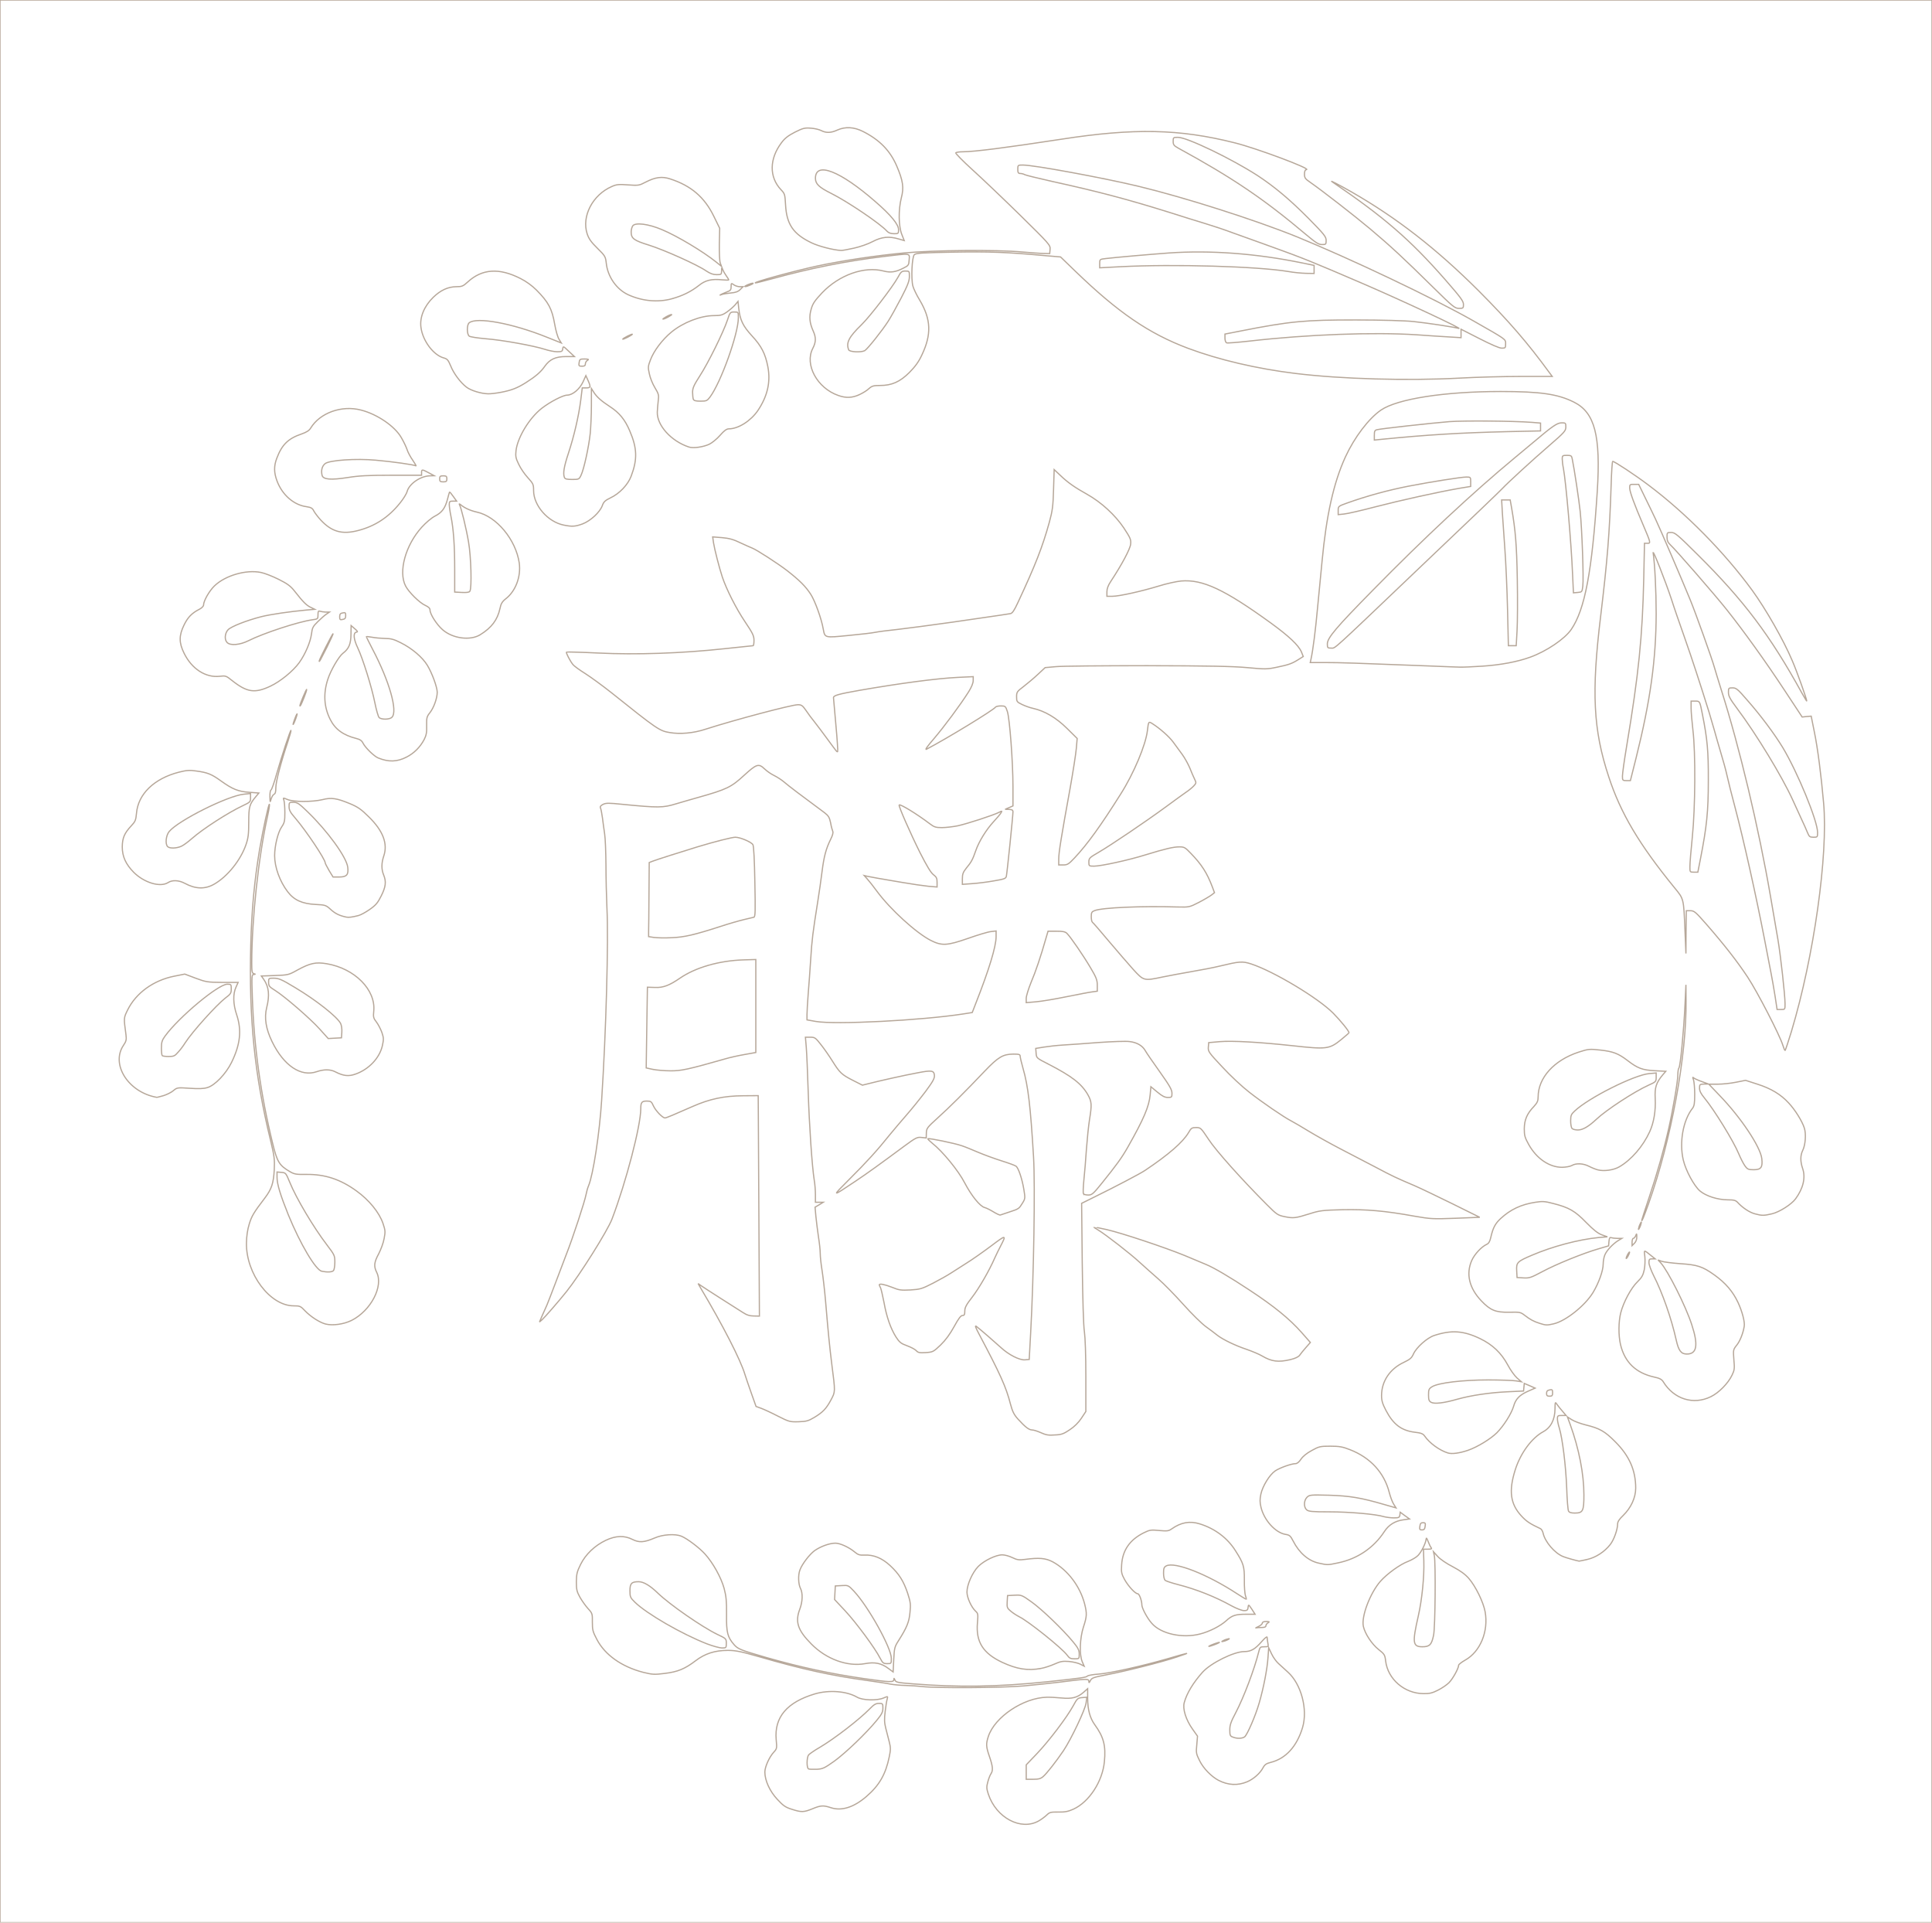 <svg class="img-fluid" id="outputsvg" xmlns="http://www.w3.org/2000/svg" style="transform: none; transform-origin: 50% 50%; cursor: move; max-height: none;" width="1604" height="1596" viewBox="0 0 16040 15960"><g id="l60FJWVNG41e3w7VekidJKd" fill="none" stroke="rgb(182,167,153)" stroke-width="10" style="transform: none;"><g style="transform: none;"><path id="pkXyG5vMN" d="M0 7980 l0 -7980 8020 0 8020 0 0 7980 0 7980 -8020 0 -8020 0 0 -7980z m8625 7135 c22 -13 52 -35 66 -49 23 -22 33 -25 95 -24 55 1 81 -4 126 -24 131 -60 242 -231 257 -395 13 -132 -6 -204 -80 -306 -40 -55 -59 -126 -59 -220 l0 -79 -34 30 c-51 44 -96 56 -185 47 -42 -4 -96 -7 -121 -6 -194 5 -430 163 -484 324 -21 64 -20 85 9 169 28 81 31 115 12 143 -8 11 -19 41 -26 67 -11 40 -11 54 4 100 65 198 272 308 420 223z m-1880 -100 c70 -29 90 -30 154 -9 88 29 190 -3 294 -93 107 -92 160 -184 190 -330 12 -58 12 -76 0 -123 -8 -30 -21 -81 -29 -113 -12 -47 -13 -76 -5 -140 5 -45 13 -92 17 -104 6 -23 6 -23 -30 -8 -56 24 -176 20 -221 -7 -86 -50 -232 -61 -349 -27 -232 69 -338 193 -322 379 7 73 6 77 -20 105 -37 40 -74 122 -74 165 0 70 41 160 104 227 49 53 68 66 120 82 80 26 99 25 171 -4z m3611 -225 c51 -22 105 -69 129 -114 15 -28 28 -37 64 -46 126 -31 218 -133 265 -289 45 -151 -11 -361 -121 -460 -26 -24 -62 -57 -80 -73 -17 -15 -43 -51 -56 -79 l-24 -51 -6 83 c-6 92 -36 249 -73 376 -30 105 -99 264 -121 281 -20 14 -62 16 -97 2 -23 -8 -26 -15 -26 -60 0 -40 9 -67 49 -142 69 -132 156 -364 191 -505 10 -41 13 -43 47 -43 34 0 35 -1 29 -31 -3 -17 -6 -39 -6 -48 0 -9 -19 6 -46 37 -55 63 -89 82 -144 82 -85 0 -276 94 -346 171 -76 85 -131 174 -152 252 -15 53 14 144 69 221 l41 58 -6 71 c-7 67 -5 76 24 134 31 63 97 130 155 161 81 42 161 46 241 12z m1583 -760 c32 -16 73 -44 91 -62 31 -31 80 -119 80 -145 0 -6 24 -25 54 -42 126 -70 195 -239 166 -401 -15 -82 -79 -212 -136 -278 -31 -35 -70 -63 -132 -96 -53 -27 -104 -62 -125 -85 l-36 -40 7 32 c12 56 8 596 -6 661 -16 79 -33 96 -93 96 -80 0 -85 -32 -34 -255 31 -136 50 -328 46 -457 l-3 -98 37 0 c30 0 35 -3 26 -14 -6 -7 -17 -31 -25 -52 -9 -24 -15 -32 -16 -19 -1 31 -38 107 -67 137 -15 16 -52 37 -82 49 -66 24 -175 103 -230 165 -86 98 -160 293 -142 375 14 62 71 148 127 192 48 38 52 44 58 95 18 151 156 270 314 271 50 1 74 -5 121 -29z m-3439 -35 c96 -9 229 -23 295 -31 224 -29 245 -29 245 -8 0 16 3 15 13 -6 11 -21 26 -27 127 -46 164 -31 466 -107 590 -149 132 -44 105 -39 -75 14 -207 60 -478 121 -575 128 -47 3 -88 11 -92 16 -7 11 -54 18 -329 47 -411 43 -746 48 -1117 18 -131 -10 -145 -13 -152 -32 -7 -17 -9 -18 -9 -3 -1 23 -33 22 -243 -8 -285 -41 -533 -95 -817 -176 -212 -61 -234 -70 -266 -106 -55 -63 -65 -101 -63 -250 1 -113 -3 -152 -20 -217 -25 -91 -92 -212 -159 -286 -47 -52 -146 -127 -196 -148 -50 -21 -155 -15 -222 15 -87 37 -128 40 -184 12 -67 -34 -138 -32 -221 7 -91 43 -169 117 -210 201 -29 59 -34 78 -35 143 0 65 4 82 30 129 17 30 47 72 67 94 36 39 37 43 36 112 0 65 3 79 38 145 67 128 206 226 384 272 78 19 93 20 180 9 108 -13 167 -38 255 -105 77 -59 160 -86 267 -86 66 0 109 9 266 54 340 99 597 156 887 195 83 12 172 25 198 31 27 5 83 10 125 11 42 1 104 5 137 9 115 14 661 11 845 -5z m-1040 -376 c69 -109 88 -155 95 -235 7 -67 4 -85 -19 -157 -34 -102 -71 -161 -146 -231 -67 -62 -137 -91 -213 -87 -39 2 -54 -3 -79 -24 -47 -40 -123 -75 -162 -75 -49 0 -123 27 -173 62 -42 31 -104 111 -122 161 -16 41 -13 117 4 151 21 39 19 111 -5 174 -40 105 -17 175 95 288 124 127 301 191 447 164 80 -15 136 -4 195 41 l38 28 5 -103 c5 -96 7 -106 40 -157z m1183 231 c31 -6 82 -23 113 -37 47 -21 66 -25 118 -21 34 3 76 13 94 22 l33 17 -16 -37 c-25 -59 -20 -196 10 -288 29 -89 30 -111 10 -191 -38 -147 -140 -282 -265 -350 -59 -31 -112 -36 -232 -20 -48 6 -64 4 -103 -15 -26 -13 -64 -23 -84 -23 -53 0 -151 48 -199 96 -49 50 -94 152 -94 213 0 46 37 127 72 159 20 18 21 25 15 96 -14 158 46 253 205 328 123 57 211 71 323 51z m1462 -206 c24 -11 25 -13 5 -8 -14 4 -38 13 -55 20 -24 11 -25 13 -5 8 14 -4 39 -13 55 -20z m95 -36 c10 -6 7 -7 -10 -2 -14 3 -32 11 -40 16 -10 6 -7 7 10 2 14 -3 32 -11 40 -16z m-237 -44 c78 -20 167 -65 216 -109 50 -46 79 -55 167 -55 l74 0 -27 -42 c-28 -41 -28 -41 -31 -15 -3 23 -8 27 -34 27 -17 0 -63 -18 -102 -39 -136 -76 -296 -139 -445 -177 -51 -13 -99 -29 -107 -35 -8 -7 -14 -31 -14 -60 0 -39 4 -50 22 -60 70 -38 342 69 589 231 41 27 75 47 77 46 1 -2 -2 -15 -8 -30 -5 -15 -10 -73 -9 -129 1 -114 -7 -139 -73 -243 -66 -106 -171 -185 -297 -224 -83 -26 -156 -13 -234 42 -24 17 -37 19 -102 13 -68 -7 -80 -5 -127 18 -118 58 -179 146 -186 268 -4 59 -1 74 24 120 31 56 89 119 110 119 13 0 34 58 34 93 0 26 45 111 82 152 76 88 254 127 401 89z m513 -54 c23 0 34 -5 34 -15 0 -7 8 -19 18 -24 14 -9 11 -10 -15 -11 -21 0 -33 5 -33 14 0 7 -15 20 -32 28 -18 8 -27 13 -20 11 8 -2 29 -3 48 -3z m631 -536 c162 -33 298 -125 386 -260 37 -57 90 -89 159 -98 l50 -7 -39 -28 -38 -28 -3 24 c-3 20 -9 23 -50 23 -26 0 -63 -5 -82 -10 -68 -21 -287 -40 -454 -40 -144 0 -172 -3 -188 -17 -25 -22 -24 -77 3 -104 20 -20 29 -21 183 -17 170 5 267 21 458 77 l98 28 -20 -32 c-11 -17 -27 -61 -36 -96 -42 -164 -156 -289 -326 -355 -61 -24 -88 -29 -163 -29 -84 0 -94 2 -155 36 -41 22 -74 49 -89 72 -16 24 -32 37 -46 37 -34 0 -131 35 -168 60 -47 32 -105 127 -119 193 -9 44 -9 67 1 109 26 108 120 211 203 225 34 5 42 12 64 55 50 99 128 166 214 184 73 16 70 16 157 -2z m2072 -29 c71 -17 142 -63 189 -123 31 -38 62 -126 62 -172 0 -18 14 -40 46 -70 65 -63 104 -148 104 -227 0 -148 -53 -268 -169 -384 -87 -88 -130 -112 -244 -140 -45 -11 -98 -31 -118 -44 l-36 -23 24 65 c72 200 113 408 113 582 0 135 -8 151 -76 151 -31 0 -46 -5 -52 -17 -5 -10 -12 -97 -15 -193 -7 -182 -35 -409 -61 -495 -9 -27 -16 -62 -16 -77 0 -25 3 -28 36 -28 l36 0 -28 -33 c-16 -18 -37 -44 -46 -57 -17 -25 -17 -25 -18 35 -1 90 -34 155 -98 190 -96 52 -190 180 -233 319 -54 172 -40 280 51 379 42 46 72 66 160 107 8 4 17 20 21 36 15 72 96 167 166 195 23 10 113 35 133 38 3 0 34 -6 69 -14z m-1347 -275 c4 -26 1 -30 -18 -30 -17 0 -23 7 -26 30 -4 26 -1 30 18 30 17 0 23 -7 26 -30z m356 -631 c78 -27 186 -93 239 -145 58 -59 120 -157 139 -219 17 -62 50 -96 124 -128 l55 -24 -45 -20 -45 -19 -3 31 -3 32 -127 6 c-155 7 -308 30 -423 62 -111 32 -189 41 -217 26 -18 -10 -22 -21 -22 -61 0 -45 3 -52 30 -69 53 -32 253 -56 465 -56 105 0 209 4 233 8 l43 7 -36 -31 c-20 -18 -55 -66 -77 -108 -54 -100 -125 -168 -230 -219 -138 -66 -237 -73 -381 -26 -58 19 -147 98 -172 153 -15 34 -28 45 -80 70 -116 54 -185 157 -185 276 0 42 8 68 36 122 61 117 128 168 239 182 53 6 69 12 83 32 40 58 122 118 192 140 33 11 98 2 168 -22z m-3306 -171 c37 -24 73 -60 96 -95 l37 -56 0 -291 c0 -177 -5 -322 -12 -371 -8 -50 -14 -266 -18 -573 l-5 -493 117 -58 c157 -77 371 -189 409 -215 196 -131 314 -234 361 -313 22 -39 29 -43 63 -43 38 0 40 2 104 98 61 94 278 336 485 543 81 81 89 87 148 99 71 14 87 13 208 -25 81 -26 107 -29 271 -33 198 -4 351 9 599 54 133 23 152 24 340 17 l200 -8 -230 -114 c-126 -62 -266 -129 -310 -148 -153 -65 -181 -78 -330 -157 -82 -43 -213 -111 -290 -151 -77 -40 -192 -104 -255 -142 -63 -39 -131 -78 -150 -88 -61 -31 -242 -155 -349 -239 -57 -44 -158 -138 -223 -209 -113 -120 -119 -129 -116 -165 l3 -37 90 -8 c105 -9 331 4 600 33 291 32 311 30 411 -51 35 -29 64 -54 64 -56 0 -14 -69 -99 -131 -162 -127 -128 -495 -348 -681 -409 -74 -24 -96 -22 -263 18 -44 11 -147 31 -230 45 -82 14 -192 35 -242 45 -156 33 -157 33 -244 -62 -41 -46 -133 -152 -203 -235 -70 -84 -132 -155 -137 -158 -5 -4 -9 -24 -9 -46 0 -34 4 -41 28 -50 64 -25 389 -39 691 -30 94 2 96 2 176 -39 44 -23 91 -51 104 -61 l24 -19 -18 -48 c-44 -116 -88 -185 -179 -279 -46 -48 -54 -53 -94 -53 -50 0 -118 16 -281 66 -140 44 -370 94 -428 94 -42 0 -43 -1 -43 -34 0 -32 5 -37 83 -82 104 -61 384 -250 552 -373 72 -53 149 -109 171 -124 23 -15 52 -39 64 -52 22 -24 23 -26 8 -57 -9 -18 -27 -60 -40 -93 -14 -33 -42 -84 -64 -114 -21 -29 -55 -75 -74 -101 -33 -45 -111 -114 -173 -153 -31 -20 -32 -19 -41 59 -14 118 -113 355 -222 526 -163 259 -274 414 -383 530 -48 51 -59 58 -93 58 l-38 0 0 -50 c0 -53 20 -178 95 -590 24 -135 47 -282 51 -328 l7 -82 -85 -84 c-89 -88 -184 -144 -282 -166 -25 -5 -66 -20 -91 -32 -43 -21 -45 -24 -45 -64 0 -39 4 -44 58 -85 31 -24 85 -69 118 -100 l61 -57 89 -8 c49 -5 391 -8 759 -8 513 1 708 5 830 16 149 14 165 14 245 -3 101 -21 126 -30 180 -64 l40 -25 -15 -38 c-24 -56 -105 -132 -255 -241 -384 -278 -565 -363 -744 -348 -39 4 -123 22 -186 42 -145 44 -328 85 -386 85 l-44 0 0 -38 c0 -25 10 -53 33 -87 89 -135 160 -267 164 -308 4 -38 -2 -51 -57 -135 -72 -107 -186 -212 -305 -279 -101 -56 -161 -98 -221 -156 l-52 -49 -5 164 c-4 141 -9 178 -35 273 -56 203 -116 357 -261 667 -31 67 -46 89 -63 92 -13 2 -57 9 -98 15 -41 6 -214 31 -385 56 -170 24 -374 51 -453 60 -79 8 -162 19 -185 24 -23 5 -123 17 -221 26 -202 20 -197 21 -211 -53 -15 -87 -69 -235 -104 -289 -42 -65 -92 -115 -197 -197 -77 -59 -250 -171 -288 -186 -13 -5 -58 -25 -99 -44 -57 -28 -94 -38 -153 -43 l-77 -6 7 49 c8 52 48 209 73 284 35 104 115 262 187 369 66 98 76 119 76 157 0 24 -3 44 -7 44 -5 0 -111 12 -238 25 -361 39 -733 51 -1046 36 -144 -7 -263 -10 -266 -8 -5 6 30 74 54 104 10 12 56 46 103 75 47 30 144 101 216 158 379 303 399 317 484 331 87 15 198 5 295 -27 246 -79 718 -204 770 -204 29 0 39 7 67 48 17 26 50 70 73 98 22 28 67 88 100 133 83 113 84 115 90 110 2 -3 -4 -102 -15 -220 -11 -118 -20 -220 -20 -227 0 -19 38 -30 219 -62 341 -59 636 -98 814 -107 l127 -6 0 32 c0 21 -14 55 -37 92 -70 111 -204 291 -290 392 -50 57 -76 94 -62 87 172 -90 560 -327 574 -350 4 -6 24 -10 45 -10 37 0 39 2 54 48 19 61 46 418 46 622 l0 160 -32 14 -33 14 33 1 c24 1 32 5 32 20 0 33 -48 502 -55 536 -4 18 -19 23 -102 37 -54 10 -135 20 -180 23 l-83 6 0 -47 c0 -38 6 -54 33 -88 42 -50 53 -72 78 -144 26 -76 87 -175 149 -242 28 -30 56 -63 61 -73 10 -17 9 -17 -18 -3 -48 24 -263 94 -341 111 -40 8 -100 15 -132 15 -51 0 -64 -4 -102 -33 -101 -77 -244 -165 -253 -155 -7 7 95 239 173 395 57 112 91 169 112 184 25 19 30 30 30 62 l0 40 -72 -6 c-40 -4 -138 -18 -218 -32 -80 -14 -172 -30 -205 -35 -33 -6 -71 -13 -85 -16 l-25 -6 26 29 c14 15 51 62 81 103 110 149 324 344 445 406 93 47 136 44 309 -16 82 -29 168 -55 192 -57 l42 -5 0 48 c0 81 -59 275 -169 554 l-29 75 -76 12 c-350 54 -1063 90 -1223 62 l-73 -13 0 -45 c0 -26 5 -102 10 -171 6 -69 15 -199 21 -290 10 -160 17 -216 59 -480 11 -69 27 -179 35 -245 16 -127 33 -190 72 -269 15 -30 22 -54 17 -65 -4 -9 -13 -41 -18 -71 -10 -46 -17 -58 -52 -85 -199 -147 -294 -219 -336 -255 -20 -17 -56 -40 -80 -52 -24 -11 -60 -36 -80 -55 -49 -47 -66 -42 -169 52 -108 100 -146 118 -384 185 -44 12 -125 36 -180 52 -111 34 -148 34 -445 5 -115 -12 -139 -12 -163 0 -21 11 -27 19 -21 31 4 9 11 46 16 82 4 36 13 95 18 132 6 37 10 154 11 260 0 106 4 265 8 353 14 279 -7 1030 -44 1600 -17 270 -70 616 -108 707 -8 18 -17 51 -21 73 -11 59 -111 363 -163 495 -24 63 -66 174 -93 245 -27 72 -58 151 -69 178 -12 26 -30 68 -42 94 l-20 47 22 -19 c23 -21 138 -153 202 -233 110 -137 341 -505 378 -602 118 -310 239 -776 239 -916 0 -53 8 -64 50 -64 34 0 39 4 55 40 18 40 76 100 96 100 11 0 75 -27 229 -95 143 -63 262 -88 420 -89 l125 -1 1 155 c1 85 3 497 5 915 l4 760 -47 -1 c-34 0 -59 -8 -92 -30 -26 -16 -108 -68 -184 -117 -75 -48 -148 -95 -162 -105 l-24 -17 20 35 c186 312 333 599 369 720 8 25 31 94 53 155 l39 110 44 16 c24 9 87 38 139 65 91 46 98 48 170 46 64 -2 82 -7 129 -35 72 -43 101 -73 140 -146 37 -70 37 -62 7 -296 -18 -144 -29 -255 -51 -515 -8 -96 -22 -215 -30 -265 -8 -49 -15 -112 -15 -140 0 -27 -7 -90 -15 -140 -7 -49 -17 -125 -21 -167 l-7 -77 34 -20 34 -21 -32 0 -33 0 0 -62 c0 -35 -4 -90 -10 -123 -18 -114 -41 -451 -50 -735 -5 -157 -12 -322 -16 -367 l-7 -83 41 0 c37 0 43 4 89 63 27 34 70 96 96 138 59 94 75 110 170 158 l77 39 53 -13 c76 -20 308 -72 408 -90 114 -22 133 -19 137 21 2 25 -11 50 -74 135 -43 57 -114 145 -157 194 -44 50 -106 124 -140 165 -99 124 -193 228 -338 372 -146 146 -145 146 51 15 102 -68 204 -142 412 -296 90 -66 103 -73 138 -69 l40 4 1 -41 c1 -38 6 -45 93 -124 98 -88 227 -216 392 -390 112 -117 151 -140 237 -141 48 0 57 3 57 18 0 10 11 56 24 102 42 145 62 314 87 735 14 241 2 984 -24 1460 l-12 220 -35 3 c-45 4 -137 -43 -200 -102 -46 -42 -169 -149 -204 -176 -14 -10 -6 10 23 65 176 332 224 438 260 579 17 63 29 88 62 125 61 67 91 90 117 91 13 0 42 9 65 19 54 24 68 27 135 22 46 -2 67 -11 114 -43z m5322 -274 c66 -32 143 -110 176 -179 20 -41 22 -55 15 -128 -6 -82 -6 -83 24 -121 27 -33 53 -99 62 -156 6 -36 -16 -121 -51 -197 -43 -92 -104 -163 -196 -229 -99 -71 -143 -85 -284 -94 -69 -5 -138 -14 -155 -20 l-30 -11 22 23 c60 65 208 359 258 513 56 170 44 245 -40 245 -48 0 -69 -27 -89 -118 -40 -179 -115 -393 -187 -533 -21 -42 -39 -90 -39 -108 0 -27 4 -31 26 -31 l26 0 -29 -23 c-69 -55 -64 -56 -57 5 3 29 1 79 -5 109 -10 45 -20 64 -57 100 -52 50 -115 167 -138 256 -19 74 -20 188 -2 265 35 146 127 235 279 269 44 9 63 19 75 38 89 146 251 196 396 125z m-1314 -33 c0 -25 -3 -28 -25 -23 -18 3 -25 11 -25 28 0 19 5 24 25 24 21 0 25 -5 25 -29z m-2175 -275 c39 -10 65 -22 75 -36 8 -12 32 -41 52 -64 l37 -42 -72 -82 c-100 -113 -227 -217 -432 -352 -166 -110 -296 -186 -361 -213 -32 -14 -113 -47 -179 -75 -164 -67 -517 -185 -647 -215 -60 -13 -108 -23 -108 -22 0 2 17 14 38 26 64 39 269 198 344 268 40 36 110 99 155 138 45 39 138 134 207 211 69 77 153 160 188 185 35 25 77 57 93 70 44 35 148 86 244 118 46 16 104 40 129 55 80 47 134 54 237 30z m-2906 -121 c43 -42 77 -89 112 -152 37 -68 56 -93 70 -93 15 0 19 -7 19 -37 0 -29 12 -52 62 -116 57 -74 142 -221 188 -327 11 -25 32 -67 46 -94 51 -98 48 -98 -79 -2 -67 50 -158 114 -202 141 -44 28 -102 65 -130 83 -27 18 -95 56 -149 84 -92 47 -106 51 -187 56 -78 4 -95 2 -153 -22 -62 -24 -106 -33 -106 -20 0 3 4 13 10 23 5 10 18 65 29 122 22 123 56 218 100 288 28 43 41 54 91 72 33 12 67 30 77 41 15 17 28 19 79 16 59 -4 63 -6 123 -63z m-4890 -204 c161 -82 266 -284 208 -400 -25 -50 -21 -83 17 -153 18 -35 39 -91 45 -126 11 -57 10 -69 -9 -125 -31 -92 -116 -196 -222 -272 -133 -96 -261 -138 -416 -136 -82 1 -97 -1 -135 -23 -89 -52 -106 -81 -143 -233 -100 -407 -155 -803 -169 -1215 -6 -177 -5 -188 12 -189 17 -1 17 -2 1 -6 -15 -4 -18 -17 -18 -91 1 -368 56 -877 131 -1216 11 -49 18 -93 16 -99 -5 -15 -54 212 -82 376 -43 257 -66 507 -73 787 -16 617 31 1082 165 1630 31 129 34 156 30 240 -6 113 -22 161 -79 236 -91 119 -109 149 -129 216 -14 45 -22 100 -23 156 -4 256 196 522 392 522 52 0 58 2 97 44 47 48 119 94 168 107 59 15 151 2 216 -30z m9981 28 c99 -23 259 -150 326 -260 47 -78 84 -181 84 -235 0 -24 6 -59 14 -77 15 -37 66 -91 111 -119 l30 -18 -37 0 c-20 0 -43 -3 -52 -6 -11 -4 -15 3 -18 31 l-3 37 -85 25 c-125 36 -350 127 -467 190 -92 49 -107 54 -155 51 l-53 -3 -3 -56 c-4 -69 4 -77 126 -129 170 -73 388 -131 554 -147 l73 -6 -45 -16 c-33 -12 -69 -40 -131 -103 -94 -97 -142 -124 -275 -158 -68 -18 -89 -19 -146 -10 -119 18 -208 60 -290 136 -45 42 -63 77 -81 156 -7 32 -17 50 -33 57 -44 20 -102 82 -125 134 -49 111 -22 229 79 335 75 79 119 97 231 95 89 -2 95 -1 130 26 45 35 75 51 126 67 50 16 59 16 115 3z m629 -594 c0 -5 -6 1 -14 15 -8 14 -14 30 -14 35 0 6 6 -1 14 -15 8 -14 14 -29 14 -35z m60 -127 c0 -30 -1 -31 -9 -10 -5 12 -14 22 -20 22 -5 0 -10 14 -10 30 l0 30 20 -20 c12 -12 20 -33 19 -52z m35 -108 c5 -17 4 -20 -2 -10 -5 8 -13 26 -16 40 -5 17 -4 20 2 10 5 -8 13 -26 16 -40z m62 -166 c189 -532 318 -1231 312 -1694 l-1 -125 -8 170 c-10 213 -38 507 -50 520 -5 5 -9 30 -9 55 0 53 -39 283 -76 448 -39 173 -97 378 -164 577 -33 99 -60 182 -60 184 0 16 15 -21 56 -135z m-5306 67 c79 -26 80 -27 109 -74 23 -37 23 -41 11 -115 -14 -85 -44 -175 -64 -191 -7 -6 -61 -26 -122 -45 -60 -19 -147 -51 -194 -71 -47 -20 -107 -45 -135 -54 -56 -20 -274 -65 -281 -58 -3 3 14 19 37 38 85 67 217 228 268 328 56 107 127 195 166 205 15 4 47 20 73 36 26 16 52 28 57 26 6 -2 39 -13 75 -25z m6332 15 c62 -15 161 -78 195 -124 64 -87 85 -177 59 -252 -20 -58 -20 -109 1 -151 22 -44 29 -137 13 -185 -18 -57 -77 -152 -130 -208 -65 -71 -146 -120 -259 -156 l-99 -32 -80 16 c-43 9 -112 16 -152 16 l-73 0 89 93 c177 183 339 426 351 525 8 72 -6 92 -67 92 -44 0 -52 -3 -73 -32 -13 -18 -36 -63 -51 -99 -43 -105 -204 -366 -285 -464 -30 -36 -41 -59 -41 -82 0 -31 2 -33 38 -34 l37 0 -54 -20 c-29 -10 -60 -24 -68 -30 -11 -10 -12 -8 -3 15 5 15 10 69 10 120 0 76 -4 98 -19 117 -78 100 -110 282 -76 428 21 89 89 214 138 257 51 43 148 74 232 74 50 0 65 4 81 21 40 44 98 83 143 95 59 16 74 16 143 0z m-1268 -390 c100 -58 197 -171 252 -291 35 -76 51 -175 46 -276 -5 -92 8 -131 62 -196 l26 -30 -93 -5 c-101 -5 -141 -20 -224 -84 -77 -59 -120 -75 -224 -87 -93 -10 -99 -10 -183 17 -204 67 -336 213 -336 372 0 33 -7 48 -35 79 -58 60 -79 111 -80 185 0 57 5 73 37 131 66 118 172 189 278 189 30 -1 66 -7 80 -15 36 -21 95 -18 143 7 23 12 56 25 72 29 51 14 133 2 179 -25z m-12086 -591 c28 -9 65 -27 82 -42 30 -25 33 -26 135 -19 74 5 116 4 147 -6 62 -18 153 -113 200 -208 73 -149 86 -267 43 -396 -30 -89 -32 -172 -6 -229 l18 -40 -131 0 c-124 -1 -136 -3 -222 -35 l-90 -34 -85 17 c-174 34 -319 139 -389 280 -34 69 -33 65 -14 208 5 40 2 53 -22 88 -105 159 43 389 277 430 3 1 28 -6 57 -14z m1594 -179 c110 -39 198 -132 222 -233 12 -55 12 -66 -3 -111 -10 -28 -30 -67 -45 -87 -26 -33 -28 -43 -23 -91 18 -177 -158 -355 -391 -394 -91 -15 -137 -5 -242 52 -73 41 -78 42 -187 46 l-113 4 19 27 c44 63 51 132 25 236 -21 84 -7 175 45 282 97 200 240 295 371 249 58 -20 113 -20 153 1 68 35 111 40 169 19z m11921 -354 c186 -618 306 -1464 267 -1897 -20 -228 -49 -456 -77 -590 l-26 -130 -38 3 -37 4 -145 -220 c-157 -239 -339 -492 -482 -672 -96 -121 -423 -497 -469 -539 -19 -18 -26 -34 -26 -63 0 -37 1 -38 34 -38 32 0 52 17 224 188 380 377 598 666 860 1142 23 41 42 72 42 69 0 -16 -81 -244 -120 -334 -72 -171 -221 -431 -333 -585 -230 -315 -551 -641 -862 -874 -110 -83 -281 -196 -296 -196 -4 0 -10 89 -13 198 -13 399 -31 622 -87 1087 -77 633 -62 942 67 1333 99 303 253 562 546 921 78 95 76 86 87 356 l8 190 1 -177 2 -178 34 0 c31 0 43 10 130 109 151 173 258 310 346 443 80 121 267 483 292 566 7 23 15 42 18 42 3 0 26 -71 53 -158z m-11896 -962 c18 -5 59 -27 93 -51 50 -35 66 -54 95 -112 38 -76 43 -118 20 -174 -19 -46 -19 -98 1 -157 35 -102 -6 -210 -124 -325 -63 -63 -91 -82 -155 -109 -111 -46 -156 -53 -230 -34 -84 20 -240 20 -290 -1 -38 -16 -38 -16 -30 6 4 12 8 58 8 102 0 71 -3 85 -27 120 -31 45 -58 158 -58 238 0 96 43 214 108 299 53 70 120 100 231 106 83 4 87 6 127 42 37 34 72 51 129 63 21 4 46 1 102 -13z m-1198 -261 c110 -63 219 -199 263 -327 19 -55 23 -88 23 -187 0 -128 6 -149 59 -212 l25 -30 -78 -6 c-92 -6 -140 -25 -236 -94 -79 -57 -111 -70 -207 -83 -55 -8 -79 -6 -143 10 -206 53 -339 182 -352 342 -5 56 -10 68 -43 103 -57 61 -74 100 -75 175 0 80 29 144 95 211 87 87 221 127 286 85 33 -22 88 -20 137 6 90 49 170 51 246 7z m496 -746 c11 -3 15 -21 15 -55 0 -50 43 -213 100 -382 16 -49 28 -91 26 -93 -5 -6 -76 210 -121 367 -19 69 -40 127 -45 128 -6 2 -10 27 -9 55 1 50 1 51 10 19 6 -18 16 -35 24 -39z m1100 -308 c62 -32 113 -82 147 -147 17 -34 22 -57 20 -114 -1 -66 1 -75 28 -109 32 -41 60 -120 60 -169 -1 -43 -42 -157 -82 -223 -40 -66 -127 -141 -222 -188 -55 -28 -81 -35 -130 -35 -33 -1 -81 -5 -106 -10 -25 -4 -46 -7 -48 -5 -1 1 22 49 52 106 138 262 210 514 160 563 -19 20 -88 21 -107 2 -7 -8 -23 -63 -35 -123 -25 -126 -99 -364 -142 -455 -35 -73 -39 -125 -12 -130 15 -2 13 -7 -13 -29 l-30 -26 -1 71 c-1 82 -17 121 -67 159 -34 26 -103 144 -126 218 -38 117 -31 229 20 330 41 83 109 132 216 159 32 8 47 18 58 41 20 38 92 108 125 121 86 35 156 33 235 -7z m-911 -345 c5 -20 3 -19 -8 5 -7 17 -16 41 -20 55 -5 20 -3 19 8 -5 7 -16 16 -41 20 -55z m60 -149 c14 -35 24 -66 22 -68 -3 -4 -56 121 -56 134 0 13 9 -4 34 -66z m-279 -95 c83 -39 188 -125 239 -195 51 -71 93 -171 102 -238 6 -52 12 -63 53 -103 25 -25 57 -53 71 -62 l25 -17 -32 0 c-17 -1 -38 -4 -47 -7 -13 -5 -16 1 -16 29 0 35 -1 36 -47 42 -116 16 -406 111 -531 174 -70 35 -149 42 -176 15 -24 -23 -20 -77 7 -106 25 -27 155 -78 277 -109 75 -19 242 -43 374 -55 l69 -6 -33 -16 c-36 -17 -64 -45 -132 -132 -35 -45 -61 -64 -135 -101 -50 -25 -116 -51 -147 -57 -123 -25 -295 25 -385 111 -43 41 -91 125 -91 159 0 10 -15 25 -32 34 -65 33 -98 67 -129 130 -44 89 -44 149 -1 236 64 131 179 205 296 192 48 -6 54 -4 101 34 126 100 190 109 320 48z m10062 -166 c153 -10 294 -37 398 -75 135 -49 286 -151 340 -230 113 -165 173 -482 216 -1147 29 -461 -20 -652 -192 -739 -135 -68 -280 -89 -610 -89 -465 0 -859 61 -995 155 -101 70 -219 225 -294 388 -98 214 -158 484 -194 867 -9 91 -25 263 -37 383 -18 195 -38 352 -55 430 l-6 27 130 0 c118 0 235 4 877 29 105 4 210 9 235 9 25 1 109 -3 187 -8z m-9593 -157 c31 -62 54 -113 51 -113 -5 0 -115 216 -115 227 0 12 7 -1 64 -114z m1273 -104 c95 -59 143 -123 164 -218 8 -40 18 -57 50 -82 81 -64 125 -184 110 -295 -28 -194 -189 -388 -352 -423 -54 -12 -102 -34 -133 -60 -11 -9 -16 -10 -12 -3 15 25 57 199 76 312 21 119 28 382 11 408 -5 9 -26 12 -67 10 l-59 -3 0 -185 c0 -205 -10 -340 -31 -443 -8 -38 -14 -82 -14 -98 0 -26 3 -29 31 -29 l30 0 -28 -39 c-15 -22 -29 -38 -31 -37 -1 2 -9 29 -17 61 -20 75 -46 110 -105 140 -27 14 -74 53 -109 92 -134 148 -195 368 -134 487 26 51 116 140 163 161 28 13 40 24 40 39 0 34 55 120 104 163 84 74 230 93 313 42z m-1117 -159 c0 -24 -3 -27 -25 -22 -19 3 -25 10 -25 32 0 24 3 27 25 22 19 -3 25 -10 25 -32z m103 -706 c140 -36 252 -109 347 -227 28 -34 55 -78 60 -97 17 -64 112 -129 190 -130 l35 -1 -45 -24 c-56 -30 -60 -30 -60 -2 l0 22 -247 0 c-193 0 -274 4 -365 19 -141 22 -205 17 -214 -18 -10 -41 0 -78 26 -98 38 -28 256 -43 419 -28 139 12 319 38 334 47 5 3 -7 -18 -26 -46 -20 -28 -41 -68 -47 -88 -7 -21 -28 -66 -48 -100 -54 -95 -201 -195 -335 -229 -160 -42 -341 23 -418 150 -12 20 -34 34 -74 48 -112 38 -164 88 -207 202 -25 65 -24 119 2 189 43 115 139 199 244 213 39 6 50 12 62 37 9 16 34 49 56 73 91 98 177 123 311 88z m1864 -55 c67 -26 144 -97 164 -153 11 -31 24 -42 67 -63 75 -35 145 -109 172 -180 53 -140 50 -233 -12 -377 -39 -92 -86 -150 -165 -201 -72 -47 -110 -81 -134 -120 l-19 -30 0 140 c0 77 -5 183 -10 235 -12 112 -52 295 -76 345 -16 34 -18 35 -74 35 -44 0 -59 -4 -64 -16 -13 -34 -4 -89 33 -201 46 -139 86 -309 103 -445 l12 -98 33 0 c38 0 39 -8 14 -64 l-17 -38 -24 53 c-28 60 -87 109 -131 109 -35 0 -144 57 -212 110 -103 81 -200 241 -213 351 -5 46 -2 63 22 112 15 33 49 83 76 112 45 50 48 56 48 107 0 125 119 261 251 287 70 14 95 12 156 -10z m-1127 -374 c0 -21 -5 -25 -30 -25 -25 0 -30 4 -30 25 0 21 5 25 30 25 25 0 30 -4 30 -25z m2178 -287 c23 -11 64 -44 90 -74 34 -39 54 -54 73 -54 79 0 182 -66 241 -152 80 -119 107 -237 83 -363 -21 -109 -53 -172 -133 -258 -75 -82 -98 -130 -109 -229 l-6 -56 -24 29 c-14 16 -45 43 -68 59 -37 26 -53 30 -107 30 -111 0 -257 57 -354 137 -77 64 -146 156 -174 231 -20 52 -21 62 -9 115 6 32 27 84 46 115 31 51 34 62 28 107 -3 28 -7 70 -8 95 -4 111 116 243 263 291 36 12 118 0 168 -23z m1247 -412 c28 -13 64 -35 79 -50 25 -22 38 -26 92 -26 98 0 166 -30 245 -109 47 -48 76 -87 102 -143 82 -172 77 -297 -17 -456 -26 -42 -51 -95 -57 -117 -16 -60 -8 -241 12 -261 14 -13 61 -16 325 -21 297 -5 443 0 759 29 l130 11 120 116 c356 344 612 520 940 643 254 95 570 169 889 208 382 47 934 62 1361 39 137 -8 367 -14 511 -14 l261 0 -26 -35 c-180 -246 -334 -424 -585 -676 -350 -349 -679 -605 -1056 -821 -103 -59 -193 -105 -156 -81 426 290 642 476 933 808 130 149 153 180 153 207 0 31 -2 33 -37 33 -35 0 -49 -12 -218 -178 -237 -234 -351 -340 -520 -482 -136 -114 -404 -322 -498 -387 -41 -28 -47 -37 -47 -67 0 -24 5 -36 17 -38 39 -7 -411 -176 -595 -222 -460 -116 -835 -124 -1442 -30 -450 69 -720 104 -817 104 -28 0 -54 4 -58 9 -3 5 59 68 137 139 79 71 257 241 396 377 245 241 253 250 250 284 l-3 36 -50 -1 c-27 0 -108 -6 -178 -12 -212 -20 -737 -15 -982 8 -234 22 -508 63 -723 109 -189 41 -541 137 -510 140 3 1 71 -17 150 -38 309 -85 600 -143 910 -181 234 -28 220 -30 216 27 -3 44 -5 48 -48 69 -64 33 -106 39 -164 24 -160 -42 -368 32 -510 180 -61 65 -78 89 -91 135 -19 63 -14 115 16 182 25 55 24 93 -3 145 -70 134 36 330 212 391 64 23 117 20 175 -7z m-2972 -20 c86 -17 132 -35 202 -79 81 -51 125 -89 157 -135 41 -59 90 -82 177 -82 l70 0 -47 -44 c-46 -44 -47 -44 -50 -20 -3 21 -8 24 -46 24 -23 0 -69 -9 -102 -20 -93 -30 -357 -78 -492 -88 -68 -6 -129 -15 -137 -22 -20 -17 -20 -94 0 -110 61 -51 359 4 642 118 l123 49 -19 -31 c-11 -17 -27 -73 -36 -125 -22 -127 -51 -182 -151 -283 -36 -36 -85 -72 -133 -96 -177 -90 -318 -81 -438 29 -38 35 -48 39 -95 39 -69 1 -130 29 -191 88 -76 74 -114 167 -102 251 15 111 103 228 188 252 30 8 38 17 58 65 25 64 82 140 132 178 36 28 122 54 179 55 20 1 70 -5 111 -13z m697 -236 c0 -10 8 -24 18 -29 13 -8 9 -10 -24 -11 -39 0 -42 2 -46 30 -4 27 -2 30 24 30 21 0 28 -5 28 -20z m390 -245 c0 -3 -18 4 -40 15 -22 11 -40 23 -40 25 0 3 18 -4 40 -15 22 -11 40 -23 40 -25z m300 -145 c19 -11 31 -19 25 -19 -5 0 -26 8 -45 19 -19 11 -30 19 -25 19 6 0 26 -8 45 -19z m29 -150 c89 -25 158 -59 223 -110 54 -44 106 -56 194 -47 30 3 54 3 54 0 0 -3 -9 -18 -20 -33 -11 -15 -24 -38 -29 -51 -9 -23 -10 -22 -10 9 -1 31 -3 32 -42 32 -29 0 -53 -9 -86 -31 -73 -51 -348 -174 -475 -214 -126 -39 -148 -55 -148 -110 0 -17 6 -39 13 -50 22 -30 131 -16 242 31 129 54 341 181 453 271 l42 34 -10 -27 c-6 -15 -9 -85 -8 -158 l3 -131 -49 -100 c-77 -158 -189 -254 -363 -310 -67 -22 -123 -14 -201 26 -55 29 -60 30 -147 24 -77 -6 -97 -4 -135 13 -160 69 -253 248 -205 394 14 41 33 68 85 119 63 62 67 69 73 121 11 114 85 220 183 265 117 53 246 65 363 33z m489 -48 c39 -3 60 -11 77 -28 l24 -24 -27 0 c-15 0 -38 -7 -50 -16 -21 -15 -22 -14 -22 16 0 24 -6 33 -27 40 -16 6 -37 15 -48 20 l-20 11 20 -7 c11 -4 44 -9 73 -12z m163 -67 c19 -8 27 -14 19 -14 -18 0 -79 27 -64 28 7 1 27 -6 45 -14z m859 -305 c50 -11 119 -35 156 -55 74 -39 136 -45 216 -21 l45 13 -20 -51 c-27 -68 -29 -204 -4 -303 23 -86 14 -144 -39 -267 -54 -125 -141 -215 -280 -285 -74 -37 -146 -41 -213 -11 -52 24 -92 25 -133 4 -17 -9 -56 -18 -87 -20 -49 -4 -65 0 -131 33 -56 29 -84 50 -112 88 -101 134 -103 285 -4 390 32 33 33 39 38 127 9 160 64 241 214 313 59 29 182 61 247 64 9 1 58 -8 107 -19z"></path><path id="phLwgfv6L" d="M8520 14710 l0 -60 89 -93 c100 -105 248 -300 301 -397 33 -61 38 -65 74 -68 l39 -3 -6 47 c-6 53 -122 298 -188 397 -61 90 -138 188 -168 214 -20 18 -38 23 -83 23 l-58 0 0 -60z"></path><path id="p1BQ4xzs5v" d="M6713 14684 c-17 -7 -16 -94 0 -116 8 -9 49 -38 93 -63 122 -72 328 -231 414 -319 35 -36 51 -46 77 -46 32 0 33 2 33 39 0 33 -9 51 -52 103 -87 106 -258 270 -352 338 -82 58 -95 64 -145 67 -31 1 -62 0 -68 -3z"></path><path id="p5NeQQE1u" d="M5870 13646 c-210 -82 -499 -249 -598 -345 -39 -38 -42 -45 -42 -96 0 -61 13 -75 72 -75 41 0 94 31 161 96 99 95 364 279 492 341 74 35 75 36 75 74 0 38 -1 39 -37 39 -21 -1 -76 -16 -123 -34z"></path><path id="pGNang7k0" d="M7306 13763 c-41 -81 -195 -290 -288 -390 l-89 -95 3 -57 3 -56 54 -3 c53 -3 54 -3 101 47 119 127 310 470 310 557 0 44 0 44 -35 44 -31 0 -37 -5 -59 -47z"></path><path id="p14bpzrgoF" d="M8860 13740 c-39 -55 -319 -280 -396 -318 -23 -12 -56 -33 -73 -48 -29 -24 -32 -31 -29 -78 l3 -51 58 -3 c57 -3 60 -2 140 55 86 61 258 226 345 331 43 52 52 70 52 103 0 39 0 39 -39 39 -33 0 -43 -5 -61 -30z"></path><path id="p7lMClkIh" d="M8995 9910 c-4 -6 -2 -59 4 -118 6 -59 16 -173 21 -255 6 -81 17 -189 25 -240 21 -129 19 -152 -14 -211 -53 -91 -132 -152 -326 -252 -100 -51 -100 -51 -103 -91 l-3 -40 68 -11 c37 -6 109 -14 158 -17 50 -3 182 -12 295 -21 113 -8 228 -12 257 -8 62 7 108 34 131 75 9 17 63 95 120 175 83 117 102 150 102 179 0 33 -2 35 -34 35 -26 0 -47 -11 -88 -45 l-53 -44 -6 67 c-9 97 -53 201 -187 437 -49 86 -91 144 -215 298 -71 88 -82 97 -112 97 -19 0 -37 -5 -40 -10z"></path><path id="p17whp9UpH" d="M5420 8877 l-55 -12 1 -75 c1 -41 3 -192 5 -335 l4 -260 63 2 c67 3 118 -16 207 -77 131 -90 328 -146 530 -152 l100 -3 0 386 0 386 -95 17 c-52 9 -124 25 -160 36 -309 88 -365 100 -455 99 -49 0 -115 -6 -145 -12z"></path><path id="p15PE9J7JW" d="M8520 8287 c0 -19 19 -80 41 -134 38 -89 80 -214 123 -365 l17 -58 69 0 c53 0 74 4 88 18 32 32 138 187 195 284 49 82 57 104 57 146 l0 50 -37 5 c-21 2 -117 20 -214 40 -97 20 -212 39 -257 43 l-82 7 0 -36z"></path><path id="pVmEVX6gL" d="M5430 7782 l-45 -7 0 -42 c1 -24 2 -162 3 -308 l2 -265 28 -11 c33 -13 241 -79 372 -119 149 -45 288 -80 315 -80 40 0 134 40 146 62 7 12 13 132 16 309 5 242 4 289 -8 293 -8 2 -45 11 -84 20 -38 9 -126 34 -195 57 -214 69 -298 89 -405 93 -55 3 -120 1 -145 -2z"></path><path id="p48JY6bR8" d="M2672 10553 c-51 -10 -179 -226 -278 -468 -67 -167 -94 -255 -94 -313 l0 -43 37 3 c35 3 37 5 69 83 52 129 197 374 309 520 63 83 65 88 65 143 0 32 -5 63 -12 70 -12 12 -50 14 -96 5z"></path><path id="p12dNNJEX8" d="M13052 9368 c-7 -7 -12 -35 -12 -63 0 -45 4 -55 33 -82 116 -110 493 -299 619 -311 l58 -5 0 37 c0 34 -2 37 -65 65 -119 54 -348 204 -430 281 -65 61 -114 90 -154 90 -21 0 -42 -5 -49 -12z"></path><path id="ppCZIFVVm" d="M1347 8763 c-4 -3 -7 -32 -7 -63 0 -48 5 -64 30 -99 115 -158 442 -431 517 -431 32 0 33 2 33 39 0 35 -5 43 -48 75 -76 59 -275 280 -335 373 -14 23 -40 58 -58 77 -27 32 -37 36 -78 36 -26 0 -51 -3 -54 -7z"></path><path id="p10fEJEWD5" d="M2652 8540 c-81 -89 -288 -268 -369 -319 -47 -29 -53 -37 -53 -67 0 -33 1 -34 40 -34 45 0 67 10 180 78 174 104 349 242 378 298 7 14 12 46 10 72 l-3 47 -55 3 -55 3 -73 -81z"></path><path id="pWilrIcYm" d="M14737 8268 c-10 -62 -24 -144 -32 -183 -7 -38 -32 -167 -55 -285 -69 -358 -174 -830 -247 -1105 -25 -93 -54 -208 -64 -254 -10 -46 -34 -134 -53 -195 -18 -61 -43 -147 -55 -191 -13 -44 -31 -107 -41 -140 -74 -238 -143 -449 -205 -625 -40 -113 -89 -254 -108 -315 -50 -151 -159 -428 -152 -385 14 94 25 314 25 504 -1 382 -48 723 -167 1199 l-47 187 -33 0 c-31 0 -33 -2 -33 -37 0 -21 15 -130 34 -243 101 -605 132 -911 143 -1402 l6 -288 24 0 c29 0 29 -2 -34 -150 -76 -177 -113 -279 -113 -310 0 -28 2 -30 38 -29 l37 0 52 107 c29 59 69 141 88 182 35 73 218 499 288 670 43 104 181 489 201 562 8 29 34 112 56 183 151 473 311 1145 410 1720 23 132 50 292 61 355 22 130 59 460 59 533 0 47 0 47 -33 47 l-33 0 -17 -112z"></path><path id="p1Hf2r6jQE" d="M14030 7193 c0 -27 9 -136 20 -243 25 -246 28 -700 5 -890 -8 -69 -15 -151 -15 -182 l0 -58 34 0 c39 0 38 -2 60 110 41 206 50 304 49 550 0 257 -13 382 -65 648 l-22 112 -33 0 c-33 0 -33 0 -33 -47z"></path><path id="plnzbRmyx" d="M15007 6913 c-8 -21 -33 -76 -55 -123 -22 -47 -53 -115 -69 -151 -88 -193 -300 -543 -462 -759 -58 -78 -71 -102 -71 -132 0 -36 1 -38 34 -38 30 0 43 10 123 103 111 126 224 278 293 391 124 206 290 610 290 706 0 39 -1 40 -34 40 -30 0 -36 -5 -49 -37z"></path><path id="pZNbh0iw4" d="M2732 7226 c-17 -30 -32 -58 -32 -63 0 -30 -156 -263 -247 -370 -43 -49 -53 -68 -53 -97 0 -35 1 -36 36 -36 32 0 47 10 117 78 166 160 323 376 334 460 8 63 -8 82 -70 82 l-52 0 -33 -54z"></path><path id="p7rWpwIcb" d="M1392 7028 c-22 -22 -14 -94 13 -126 77 -92 486 -296 618 -309 l57 -6 0 36 c0 34 -3 36 -66 66 -121 57 -329 191 -421 272 -32 28 -72 58 -90 65 -40 17 -95 18 -111 2z"></path><path id="p1GqSCDYHY" d="M11020 5345 c0 -50 73 -136 380 -448 420 -428 824 -805 1176 -1097 23 -19 93 -78 156 -130 161 -136 196 -160 235 -160 31 0 33 2 33 34 0 32 -10 44 -137 154 -135 116 -343 307 -393 360 -25 26 -172 168 -713 682 -711 678 -669 640 -704 640 -31 0 -33 -2 -33 -35z"></path><path id="pABL47RFg" d="M12516 5058 c-4 -167 -14 -391 -22 -498 -8 -107 -17 -243 -21 -302 l-6 -108 35 0 36 0 12 68 c32 185 42 305 47 589 3 166 2 359 -2 428 l-7 125 -32 0 -33 0 -7 -302z"></path><path id="p15OqZIGOL" d="M13056 4768 c-11 -264 -55 -766 -76 -879 -6 -28 -10 -65 -10 -80 0 -27 3 -29 39 -29 35 0 39 3 44 29 17 81 57 348 66 436 15 140 30 560 22 620 -6 49 -7 50 -42 53 l-36 3 -7 -153z"></path><path id="pxORtfLQc" d="M11110 4237 c0 -34 1 -35 73 -61 165 -59 341 -107 515 -141 181 -35 435 -75 476 -75 35 0 36 1 36 39 l0 39 -97 16 c-181 32 -476 97 -693 153 -118 31 -236 58 -262 60 l-48 5 0 -35z"></path><path id="pD6Og6woO" d="M11410 3612 c0 -33 4 -41 23 -45 33 -9 453 -55 600 -67 121 -9 526 -6 685 6 l72 6 0 32 0 33 -272 6 c-405 10 -666 26 -1050 64 l-58 6 0 -41z"></path><path id="pcRHc2qaU" d="M5756 3314 c-3 -9 -6 -35 -6 -58 0 -35 11 -59 61 -137 70 -108 195 -362 228 -461 22 -66 23 -68 57 -68 34 0 34 0 34 48 0 133 -145 538 -237 660 -22 29 -29 32 -77 32 -40 0 -55 -4 -60 -16z"></path><path id="p4flygUcu" d="M7046 2904 c-23 -59 1 -106 107 -209 70 -68 258 -313 302 -393 25 -47 32 -52 62 -52 33 0 33 1 33 45 0 37 -13 72 -68 178 -38 73 -86 159 -107 192 -51 80 -174 234 -196 246 -31 16 -126 11 -133 -7z"></path><path id="p14jCrS9fx" d="M12283 2811 l-153 -78 0 35 0 35 -97 -6 c-54 -3 -177 -11 -273 -18 -355 -23 -903 -3 -1384 52 -98 11 -185 18 -192 15 -8 -3 -14 -20 -14 -39 l0 -34 133 -26 c407 -80 531 -92 957 -91 209 0 412 6 475 13 114 12 338 46 371 56 77 23 -464 -230 -801 -375 -417 -179 -481 -205 -730 -295 -132 -47 -287 -103 -345 -124 -58 -22 -157 -55 -220 -74 -63 -19 -196 -60 -295 -92 -351 -110 -601 -176 -980 -259 -115 -26 -218 -51 -227 -56 -10 -6 -27 -10 -38 -10 -16 0 -20 -7 -20 -35 0 -35 1 -35 43 -35 89 0 661 105 957 176 386 93 969 279 1315 419 448 183 1134 509 1470 700 275 157 265 149 265 190 0 33 -2 35 -32 35 -21 0 -89 -30 -185 -79z"></path><path id="pGX93pLxj" d="M10697 2254 c-258 -43 -953 -63 -1394 -40 l-173 9 0 -35 c0 -36 0 -36 53 -42 74 -9 368 -35 522 -46 341 -24 723 4 1103 82 l102 21 0 33 0 34 -67 -1 c-38 -1 -103 -7 -146 -15z"></path><path id="p10EbKrflM" d="M10843 1947 c-351 -296 -610 -471 -1060 -717 -37 -21 -43 -28 -43 -57 0 -32 1 -33 40 -33 76 0 445 178 660 317 140 92 267 198 423 355 132 134 147 153 147 184 0 32 -2 34 -34 34 -28 0 -51 -14 -133 -83z"></path><path id="prO2hCbRV" d="M7364 1919 c-55 -62 -326 -245 -464 -314 -100 -50 -130 -78 -130 -125 0 -142 206 -61 499 195 128 111 191 188 191 231 0 33 -1 34 -38 34 -27 0 -45 -7 -58 -21z"></path></g></g></svg>
